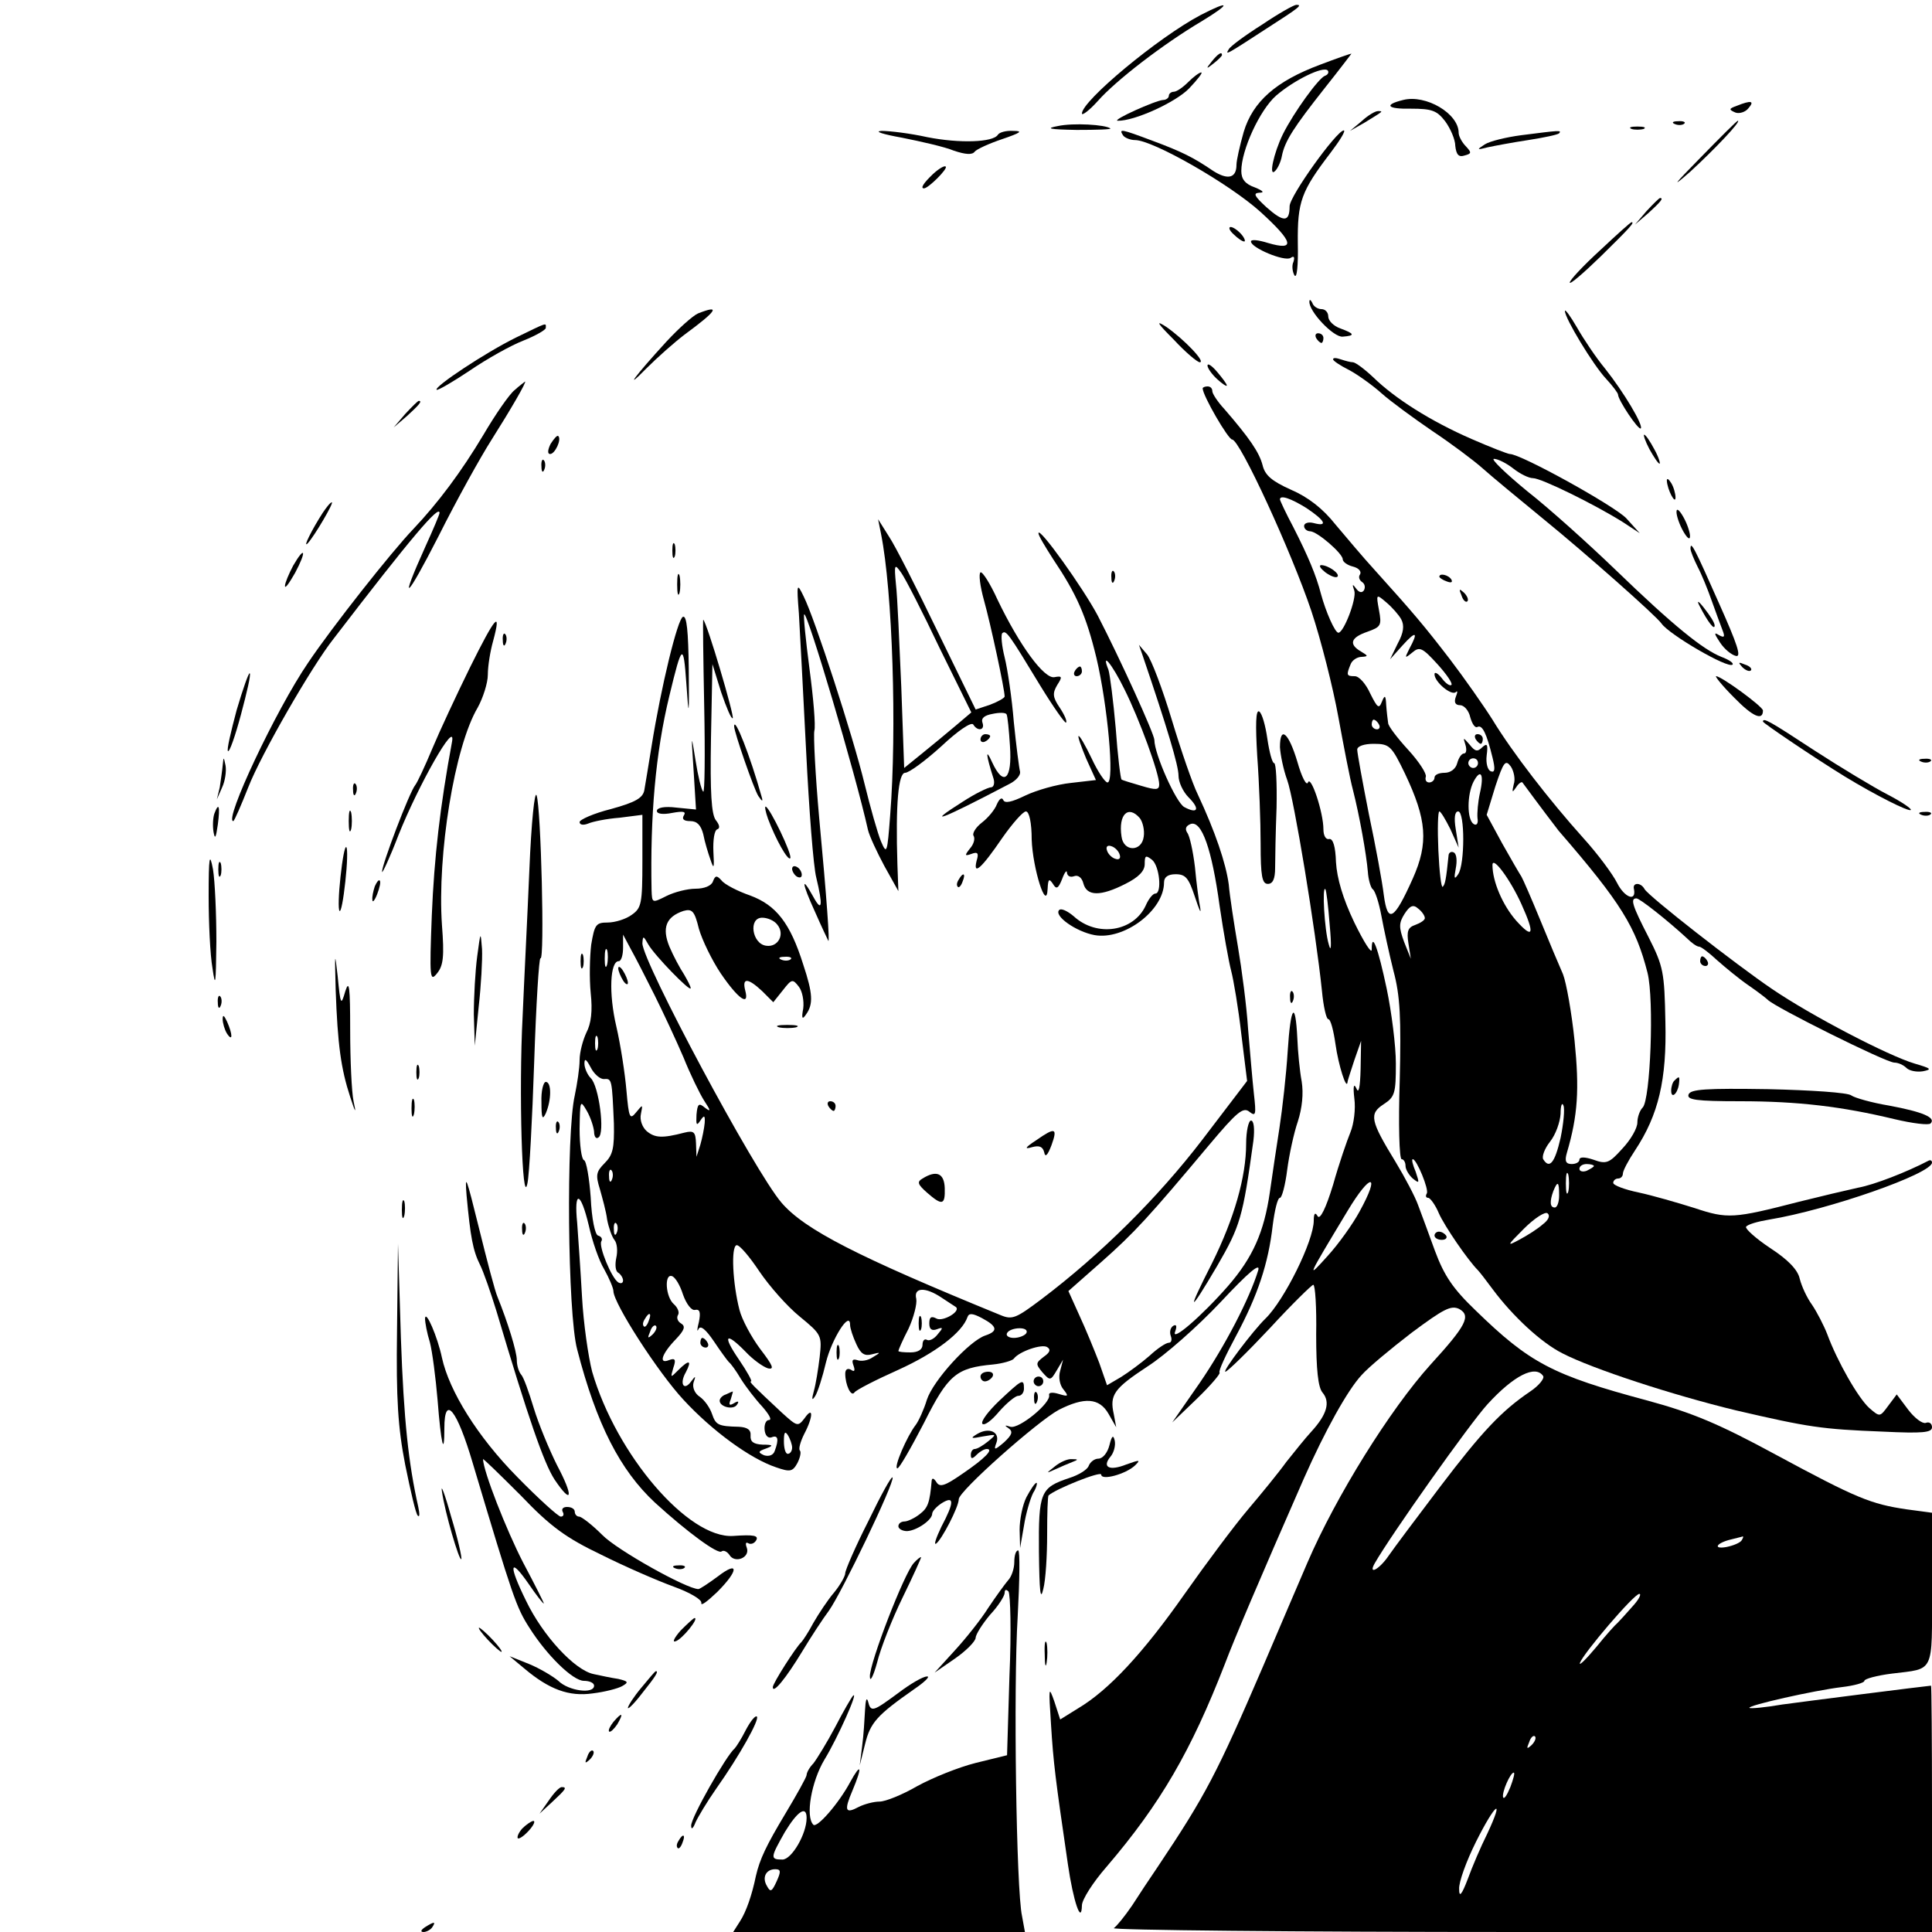 <?xml version="1.0" standalone="no"?>
<!DOCTYPE svg PUBLIC "-//W3C//DTD SVG 20010904//EN"
 "http://www.w3.org/TR/2001/REC-SVG-20010904/DTD/svg10.dtd">
<svg version="1.0" xmlns="http://www.w3.org/2000/svg"
 width="400pt" height="400pt" viewBox="0 0 400 400"
 preserveAspectRatio="xMidYMid meet">
<g transform="translate(0,400) scale(0.1,-0.1)"
fill="#000000" stroke="none">
<path d="M2486 3969 c-89 -47 -246 -178 -246 -204 0 -5 15 6 33 26 37 42 134
117 215 165 61 37 60 45 -2 13z"/>
<path d="M2613 3949 c-35 -22 -66 -45 -69 -51 -8 -13 -6 -12 80 44 67 43 73
48 60 48 -5 0 -37 -18 -71 -41z"/>
<path d="M2509 3873 c-13 -16 -12 -17 4 -4 9 7 17 15 17 17 0 8 -8 3 -21 -13z"/>
<path d="M2733 3866 c-91 -34 -139 -76 -158 -139 -8 -28 -15 -59 -15 -68 0
-28 -18 -32 -48 -13 -41 28 -65 40 -127 63 -64 24 -69 25 -60 11 3 -5 15 -10
25 -10 37 0 196 -91 260 -149 68 -62 73 -81 15 -64 -19 6 -35 8 -35 3 0 -13
69 -42 82 -34 7 5 9 2 6 -8 -4 -8 -2 -21 2 -28 5 -8 8 20 7 66 -1 87 7 108 68
188 19 25 32 46 27 46 -15 -1 -112 -136 -112 -157 0 -33 -12 -34 -48 -2 -25
23 -28 29 -15 30 12 0 8 4 -9 11 -20 7 -28 17 -28 34 0 43 38 126 72 156 37
32 98 62 107 52 3 -4 0 -9 -6 -11 -13 -5 -64 -75 -87 -121 -19 -39 -30 -90
-16 -76 6 6 12 20 14 31 6 31 25 60 89 141 31 39 56 72 55 71 -2 0 -31 -10
-65 -23z"/>
<path d="M2460 3830 c-11 -11 -24 -20 -30 -20 -5 0 -10 -4 -10 -8 0 -5 -6 -9
-12 -9 -16 -1 -107 -42 -94 -43 34 -1 120 38 148 67 17 18 29 33 25 33 -4 0
-16 -9 -27 -20z"/>
<path d="M2905 3793 c-41 -10 -33 -19 16 -18 44 0 54 -4 71 -26 11 -15 21 -38
21 -51 2 -18 7 -24 19 -20 15 4 15 6 3 19 -8 8 -15 21 -15 28 0 40 -68 80
-115 68z"/>
<path d="M3596 3781 c-17 -6 -17 -8 -3 -14 8 -3 21 1 27 9 13 15 6 17 -24 5z"/>
<path d="M2819 3749 l-24 -20 30 17 c39 24 40 24 28 24 -6 0 -21 -9 -34 -21z"/>
<path d="M2190 3739 c-27 -5 -17 -7 39 -8 41 0 72 1 70 3 -10 8 -77 12 -109 5z"/>
<path d="M3468 3743 c7 -3 16 -2 19 1 4 3 -2 6 -13 5 -11 0 -14 -3 -6 -6z"/>
<path d="M3520 3673 c-56 -57 -61 -64 -20 -28 51 47 106 105 98 105 -2 0 -37
-35 -78 -77z"/>
<path d="M3378 3733 c6 -2 18 -2 25 0 6 3 1 5 -13 5 -14 0 -19 -2 -12 -5z"/>
<path d="M1867 3715 c40 -8 89 -19 108 -27 24 -8 38 -9 43 -2 4 5 30 17 57 26
38 13 44 17 23 17 -15 1 -29 -3 -32 -8 -10 -16 -80 -18 -146 -5 -36 8 -78 13
-95 13 -16 -1 3 -7 42 -14z"/>
<path d="M3149 3720 c-30 -4 -64 -12 -75 -19 -17 -11 -17 -12 6 -6 14 3 51 10
84 15 32 5 61 11 64 14 6 7 0 6 -79 -4z"/>
<path d="M1932 3640 c-20 -19 -27 -30 -19 -30 9 0 50 41 45 45 -2 3 -14 -4
-26 -15z"/>
<path d="M3409 3563 l-24 -28 28 24 c25 23 32 31 24 31 -2 0 -14 -12 -28 -27z"/>
<path d="M3313 3482 c-35 -32 -63 -62 -63 -67 0 -5 29 20 65 55 60 59 70 70
63 70 -2 0 -31 -26 -65 -58z"/>
<path d="M2554 3515 c8 -8 18 -15 22 -15 3 0 1 7 -6 15 -7 8 -17 15 -22 15 -5
0 -3 -7 6 -15z"/>
<path d="M2711 3376 c-2 -20 50 -75 69 -73 26 2 25 6 -5 17 -14 5 -25 16 -25
25 0 8 -6 15 -14 15 -8 0 -17 6 -19 13 -3 6 -6 8 -6 3z"/>
<path d="M1445 3351 c-11 -5 -40 -31 -65 -58 -66 -72 -90 -105 -42 -56 23 23
58 54 79 70 68 50 76 63 28 44z"/>
<path d="M3240 3356 c0 -15 58 -111 85 -140 14 -15 25 -30 25 -33 0 -11 42
-74 47 -70 6 6 -35 75 -74 124 -19 23 -45 62 -58 85 -14 24 -25 39 -25 34z"/>
<path d="M2430 3297 c24 -26 49 -47 54 -47 13 0 -32 47 -69 73 -23 15 -20 9
15 -26z"/>
<path d="M1068 3301 c-63 -31 -170 -102 -164 -108 2 -2 33 16 69 40 35 24 85
52 111 62 25 10 46 22 46 26 0 11 6 13 -62 -20z"/>
<path d="M2725 3300 c3 -5 8 -10 11 -10 2 0 4 5 4 10 0 6 -5 10 -11 10 -5 0
-7 -4 -4 -10z"/>
<path d="M2760 3256 c0 -3 15 -13 33 -22 17 -9 48 -31 67 -48 19 -17 67 -52
105 -78 39 -26 86 -61 105 -78 19 -17 76 -64 126 -105 86 -70 233 -200 244
-216 16 -23 138 -94 147 -85 3 3 -7 10 -23 16 -38 15 -100 65 -219 180 -55 53
-137 127 -183 163 -45 37 -76 67 -69 67 8 0 26 -9 40 -20 14 -11 32 -20 41
-20 17 0 127 -54 186 -91 l35 -23 -28 31 c-25 26 -218 133 -241 133 -4 0 -40
14 -79 31 -85 37 -159 84 -204 128 -18 17 -37 31 -42 31 -5 0 -16 3 -25 6 -9
3 -16 4 -16 0z"/>
<path d="M2500 3243 c0 -5 9 -18 20 -28 11 -10 20 -16 20 -13 0 3 -9 15 -20
28 -11 13 -20 19 -20 13z"/>
<path d="M1065 3192 c-11 -9 -40 -51 -64 -92 -46 -77 -94 -141 -145 -195 -46
-48 -169 -204 -218 -277 -67 -98 -175 -328 -155 -328 2 0 16 32 31 70 26 67
131 250 177 308 161 210 219 278 219 260 0 -3 -13 -34 -29 -69 -56 -124 -41
-112 27 21 37 74 87 164 110 200 38 60 73 120 69 120 -1 -1 -11 -8 -22 -18z"/>
<path d="M2490 3196 c0 -15 53 -106 61 -106 16 0 123 -233 164 -355 20 -60 45
-159 56 -220 11 -60 24 -128 30 -150 14 -55 28 -134 31 -170 1 -16 6 -33 10
-36 5 -3 13 -28 18 -55 5 -27 16 -78 25 -114 14 -52 16 -98 13 -227 -3 -90 -1
-163 4 -163 4 0 8 -6 8 -14 0 -7 7 -19 15 -26 14 -11 14 -10 6 14 -6 14 -9 26
-6 26 8 0 34 -63 29 -71 -3 -5 -2 -9 3 -9 4 0 15 -15 22 -32 12 -27 60 -97 81
-118 3 -3 17 -21 31 -40 41 -55 100 -110 144 -132 62 -32 227 -86 359 -118
151 -35 177 -39 304 -44 83 -4 102 -2 102 9 0 8 -6 12 -13 9 -7 -2 -23 10 -36
27 l-24 32 -18 -24 c-17 -23 -17 -23 -39 -4 -23 21 -66 96 -87 153 -7 18 -21
45 -31 60 -11 15 -22 39 -26 55 -4 18 -24 39 -61 63 -30 20 -52 40 -50 44 3 5
24 11 48 15 122 20 337 95 337 118 0 4 -3 6 -7 4 -46 -24 -113 -50 -146 -56
-23 -5 -78 -18 -122 -29 -136 -35 -148 -36 -217 -13 -35 11 -87 26 -115 32
-29 6 -53 15 -53 20 0 5 5 9 10 9 6 0 10 5 10 10 0 6 11 27 25 48 49 74 66
147 63 267 -2 102 -4 114 -35 175 -34 66 -38 80 -25 80 7 0 65 -46 104 -82 10
-10 21 -18 26 -18 4 0 21 -13 37 -28 17 -15 46 -39 65 -52 19 -13 37 -27 40
-30 14 -15 245 -130 262 -130 8 0 19 -5 25 -11 6 -6 21 -9 34 -7 20 4 17 6
-17 16 -54 16 -214 99 -296 155 -75 51 -253 190 -263 206 -8 15 -26 14 -22 0
5 -27 -20 -17 -35 13 -9 18 -40 60 -70 93 -70 78 -146 176 -188 245 -19 30
-59 87 -88 125 -53 69 -74 94 -156 185 -23 25 -59 68 -81 94 -26 33 -57 57
-92 72 -40 18 -54 30 -59 51 -7 27 -28 57 -79 116 -14 15 -25 32 -25 37 0 6
-4 10 -10 10 -5 0 -10 -2 -10 -4z m215 -248 c39 -26 45 -39 15 -31 -11 3 -20
0 -20 -6 0 -6 6 -11 13 -11 15 -1 67 -46 67 -58 0 -5 9 -12 21 -15 12 -3 18
-10 15 -16 -4 -5 -2 -12 4 -16 6 -4 7 -11 4 -17 -4 -6 -10 -5 -16 3 -8 11 -9
10 -4 -4 5 -17 -22 -87 -33 -87 -7 0 -26 43 -36 80 -10 39 -27 79 -57 138 -16
30 -28 56 -28 58 0 10 23 2 55 -18z m196 -230 c7 -13 5 -28 -7 -50 l-16 -33
26 29 c28 31 33 28 14 -7 -10 -20 -10 -21 6 -8 15 13 21 10 52 -24 19 -21 32
-40 29 -43 -3 -3 -12 3 -20 14 -8 10 -15 14 -15 8 0 -16 35 -45 44 -37 4 4 4
0 0 -10 -4 -11 -1 -17 9 -17 8 0 18 -11 21 -25 4 -14 10 -23 15 -20 10 5 19
-14 31 -63 6 -24 5 -32 -3 -29 -7 2 -11 17 -9 33 3 23 1 26 -9 17 -10 -10 -15
-9 -26 5 -14 16 -14 16 -9 0 3 -10 2 -18 -3 -18 -5 0 -11 -9 -14 -20 -3 -12
-14 -20 -26 -20 -12 0 -21 -4 -21 -10 0 -5 -5 -10 -11 -10 -6 0 -9 5 -7 12 2
6 -14 31 -36 55 -23 25 -42 50 -42 56 -1 7 -3 23 -4 37 -1 21 -3 22 -9 7 -6
-15 -9 -13 -24 17 -9 20 -23 36 -32 36 -17 0 -18 2 -9 24 3 9 14 16 23 16 14
1 14 2 -1 11 -26 15 -22 29 13 41 28 10 30 13 24 45 -6 33 -6 34 15 16 12 -10
26 -26 31 -35z m-46 -218 c3 -5 1 -10 -4 -10 -6 0 -11 5 -11 10 0 6 2 10 4 10
3 0 8 -4 11 -10z m54 -102 c45 -95 49 -143 16 -217 -39 -87 -52 -94 -60 -34
-3 26 -17 102 -31 168 -13 66 -24 126 -24 133 0 7 14 12 34 12 33 0 37 -4 65
-62z m151 22 c0 -5 -4 -10 -10 -10 -5 0 -10 5 -10 10 0 6 5 10 10 10 6 0 10
-4 10 -10z m74 -44 c-4 -17 -3 -18 5 -6 5 8 11 12 13 10 39 -53 65 -87 75
-100 130 -150 160 -200 184 -294 14 -56 6 -263 -10 -279 -6 -6 -11 -20 -11
-31 0 -12 -14 -36 -31 -54 -27 -30 -33 -33 -60 -23 -18 6 -29 6 -29 0 0 -5 -7
-9 -16 -9 -12 0 -15 6 -10 23 23 78 26 132 16 232 -6 58 -17 120 -24 138 -8
18 -29 68 -47 112 -18 44 -36 85 -39 90 -4 6 -22 37 -40 69 l-32 59 18 59 c17
51 21 56 32 41 6 -9 10 -26 6 -37z m-70 -18 c-4 -18 -6 -41 -5 -52 2 -11 -2
-16 -8 -12 -14 9 -14 61 0 88 15 28 22 15 13 -24z m-61 -75 l17 -38 -6 38 c-4
24 -2 37 5 37 14 0 14 -110 0 -130 -8 -12 -9 -9 -5 12 3 15 2 30 -4 33 -5 3
-11 0 -11 -7 -5 -49 -7 -59 -12 -64 -3 -3 -7 31 -9 75 -2 45 -1 81 2 81 3 0
13 -17 23 -37z m147 -155 c28 -62 25 -74 -11 -34 -28 32 -49 81 -49 115 0 20
37 -30 60 -81z m-200 -29 c0 -4 -9 -10 -20 -14 -15 -5 -18 -13 -14 -38 l5 -32
-14 35 c-11 30 -11 39 1 58 11 17 18 20 28 11 8 -6 14 -15 14 -20z m281 -455
c-12 -52 -23 -65 -36 -44 -3 6 3 22 14 36 12 15 21 41 22 58 0 17 3 25 6 17 3
-7 0 -38 -6 -67z m69 -58 c0 -2 -7 -6 -15 -10 -8 -3 -15 -1 -15 4 0 6 7 10 15
10 8 0 15 -2 15 -4z m-53 -53 c-3 -10 -5 -2 -5 17 0 19 2 27 5 18 2 -10 2 -26
0 -35z m-19 -8 c0 -14 -4 -25 -9 -25 -10 0 -11 12 -3 34 9 22 12 20 12 -9z
m-34 -60 c-10 -9 -32 -23 -49 -32 -26 -14 -25 -12 10 23 22 22 44 36 49 32 6
-5 2 -14 -10 -23z"/>
<path d="M2744 2815 c11 -8 22 -12 25 -9 6 6 -19 24 -34 24 -5 -1 -1 -7 9 -15z"/>
<path d="M3055 2470 c3 -5 8 -10 11 -10 2 0 4 5 4 10 0 6 -5 10 -11 10 -5 0
-7 -4 -4 -10z"/>
<path d="M839 3143 l-24 -28 28 24 c25 23 32 31 24 31 -2 0 -14 -12 -28 -27z"/>
<path d="M1140 3081 c-6 -12 -7 -21 -1 -21 10 0 24 30 17 37 -2 3 -9 -5 -16
-16z"/>
<path d="M3415 3070 c9 -16 18 -30 21 -30 2 0 -2 14 -11 30 -9 17 -18 30 -21
30 -2 0 2 -13 11 -30z"/>
<path d="M1121 3034 c0 -11 3 -14 6 -6 3 7 2 16 -1 19 -3 4 -6 -2 -5 -13z"/>
<path d="M3451 3005 c1 -19 18 -51 18 -35 0 8 -4 22 -9 30 -5 8 -9 11 -9 5z"/>
<path d="M668 2938 c-22 -34 -42 -74 -31 -63 14 15 55 85 50 85 -3 0 -11 -10
-19 -22z"/>
<path d="M3471 2940 c0 -8 6 -26 14 -40 8 -14 14 -19 14 -10 0 8 -6 26 -14 40
-8 14 -14 19 -14 10z"/>
<path d="M1824 2895 c24 -119 33 -406 19 -583 -6 -79 -7 -82 -19 -54 -7 17
-22 70 -34 119 -24 99 -103 342 -126 388 -14 29 -15 28 -10 -35 2 -36 9 -164
15 -285 6 -121 15 -239 21 -262 14 -58 12 -73 -6 -40 -26 47 -24 29 3 -30 14
-32 27 -59 28 -61 3 -4 -3 85 -19 255 -8 89 -12 170 -10 180 3 10 -2 68 -10
128 -8 61 -13 111 -11 113 6 7 106 -329 132 -446 3 -13 19 -47 34 -75 l29 -52
-2 55 c-4 126 2 190 16 190 8 0 42 25 75 55 34 32 62 51 66 45 9 -15 25 -12
19 4 -3 9 4 15 21 18 14 3 27 3 29 -1 2 -3 5 -33 7 -65 5 -70 -13 -86 -37 -34
-14 31 -13 16 3 -34 3 -10 0 -18 -5 -18 -6 0 -33 -13 -59 -30 -79 -50 -48 -39
97 37 14 7 23 18 22 25 -2 7 -8 54 -13 103 -4 50 -13 110 -19 134 -6 24 -8 46
-5 50 8 7 13 0 79 -109 27 -44 51 -78 53 -76 3 2 -3 16 -13 31 -15 22 -15 30
-5 47 11 17 10 19 -6 16 -21 -4 -72 65 -118 161 -15 33 -31 58 -35 56 -4 -3
-1 -28 7 -57 14 -50 43 -185 43 -200 0 -3 -14 -11 -30 -17 l-30 -10 -79 162
c-43 89 -88 178 -101 197 l-22 35 6 -30z m121 -236 l66 -134 -33 -28 c-18 -15
-49 -41 -69 -57 l-37 -30 -6 168 c-4 92 -8 187 -11 212 -4 42 -3 44 11 24 8
-11 44 -81 79 -155z"/>
<path d="M2150 2896 c0 -5 14 -28 30 -53 49 -73 69 -118 90 -205 23 -97 38
-258 23 -258 -5 0 -20 22 -33 50 -13 27 -25 48 -27 46 -2 -1 6 -23 16 -47 l20
-44 -52 -6 c-29 -3 -71 -15 -94 -26 -29 -14 -43 -17 -46 -9 -3 6 -8 2 -13 -9
-4 -11 -18 -28 -31 -38 -13 -10 -21 -23 -17 -28 3 -6 0 -17 -8 -26 -11 -14
-11 -16 3 -11 13 5 16 2 11 -14 -8 -32 10 -16 53 47 21 30 43 55 49 55 7 0 12
-24 12 -58 2 -60 31 -152 33 -102 1 20 3 22 11 10 7 -12 11 -10 19 10 5 14 10
20 10 13 1 -7 7 -10 15 -7 8 3 16 -3 19 -15 7 -27 36 -27 87 -1 28 14 40 27
40 41 0 18 2 19 15 9 16 -13 21 -70 7 -70 -5 0 -14 -11 -20 -25 -25 -54 -101
-66 -149 -22 -13 11 -26 17 -30 13 -12 -12 35 -45 73 -52 61 -11 144 51 144
109 0 11 8 17 24 17 21 0 27 -8 40 -47 9 -27 13 -37 11 -23 -3 14 -8 52 -11
85 -4 33 -11 65 -16 71 -5 8 -3 14 7 18 23 8 44 -52 60 -169 8 -55 19 -116 24
-135 5 -19 15 -78 21 -131 l12 -97 -93 -122 c-92 -120 -210 -237 -333 -330
-52 -39 -60 -43 -84 -33 -296 121 -406 177 -454 233 -56 65 -288 499 -288 537
1 16 2 16 12 -2 13 -23 88 -100 88 -91 0 4 -7 17 -14 29 -8 12 -22 38 -30 57
-16 39 -7 62 29 74 18 5 23 0 32 -37 7 -24 27 -65 45 -92 36 -53 60 -70 51
-36 -7 27 5 27 35 -1 l23 -23 20 25 c18 23 20 24 33 7 7 -9 11 -29 9 -45 -4
-21 -2 -24 6 -12 15 21 14 43 -6 103 -27 86 -56 123 -110 143 -26 9 -53 23
-59 31 -10 11 -13 11 -18 -2 -3 -9 -18 -15 -36 -15 -17 0 -44 -7 -60 -15 -30
-15 -30 -15 -31 12 -3 153 8 284 37 403 26 108 29 110 35 25 5 -74 6 -71 5 31
-1 76 -4 110 -12 107 -11 -4 -45 -143 -65 -268 -6 -38 -13 -79 -15 -91 -3 -16
-18 -25 -69 -39 -36 -9 -65 -22 -65 -27 0 -6 8 -7 18 -3 9 4 38 10 65 12 l47
6 0 -96 c0 -88 -2 -97 -22 -111 -12 -9 -35 -16 -50 -16 -24 0 -27 -4 -34 -46
-3 -25 -4 -70 -1 -100 4 -37 1 -63 -9 -82 -7 -15 -14 -40 -14 -57 0 -16 -5
-49 -10 -73 -18 -78 -15 -452 5 -526 40 -155 89 -250 161 -317 68 -62 131
-108 138 -101 4 3 11 0 16 -7 11 -19 44 -6 36 15 -3 8 -2 12 3 9 5 -3 12 -1
16 5 7 11 -4 13 -47 10 -93 -6 -242 168 -292 340 -8 31 -18 100 -21 155 -3 55
-8 124 -10 153 -7 69 7 66 24 -5 7 -32 21 -73 32 -91 10 -18 19 -39 19 -45 0
-25 92 -168 145 -225 59 -64 138 -122 192 -140 29 -10 34 -9 44 9 6 12 8 23 5
26 -3 3 1 18 9 34 19 36 19 59 1 33 -14 -18 -15 -18 -47 11 -60 56 -69 65 -64
65 3 0 -8 20 -25 45 -35 51 -28 59 14 16 15 -16 36 -31 46 -34 14 -3 10 6 -16
40 -18 24 -38 61 -43 81 -14 54 -18 131 -6 134 6 1 27 -24 47 -54 21 -31 58
-73 84 -94 45 -37 46 -39 41 -84 -3 -25 -8 -56 -12 -70 -5 -18 -4 -21 3 -10 5
8 15 39 22 69 12 49 50 109 50 78 0 -7 6 -25 13 -40 9 -20 17 -25 32 -21 19 5
19 4 2 -6 -10 -7 -24 -9 -32 -6 -10 3 -12 0 -8 -11 4 -11 2 -14 -5 -9 -7 4
-12 1 -12 -8 0 -23 12 -49 19 -39 3 5 44 26 91 47 77 35 132 77 143 109 3 9
11 8 30 -2 32 -17 34 -27 7 -36 -33 -11 -108 -93 -121 -133 -6 -20 -17 -44
-23 -52 -18 -23 -47 -90 -38 -90 4 0 28 42 55 94 50 100 67 114 143 121 20 2
40 8 43 12 11 15 58 31 69 24 8 -5 6 -11 -7 -20 -17 -13 -17 -15 -3 -32 16
-18 17 -18 30 4 l13 22 -6 -23 c-4 -13 -1 -30 7 -39 11 -14 10 -15 -10 -9 -13
4 -21 3 -20 -2 5 -16 -62 -71 -80 -66 -12 4 -13 3 -4 -3 10 -7 7 -14 -9 -29
-20 -17 -22 -17 -16 -1 8 22 -15 33 -40 18 -15 -9 -13 -10 12 -5 29 5 29 5 11
-10 -11 -9 -23 -16 -28 -16 -4 0 -8 -5 -8 -12 0 -9 3 -9 12 0 7 7 16 12 21 12
15 0 -3 -19 -50 -51 -36 -25 -47 -29 -54 -18 -5 8 -9 10 -10 4 -4 -47 -8 -57
-25 -70 -10 -8 -25 -15 -31 -15 -7 0 -13 -4 -13 -10 0 -5 8 -10 18 -10 20 1
52 23 52 36 0 5 9 15 20 22 26 16 26 2 -1 -49 -11 -23 -16 -38 -11 -35 11 7
47 76 47 92 0 17 164 162 207 185 53 27 84 25 103 -8 l16 -28 -5 27 c-9 40 0
53 70 99 36 23 104 83 151 133 58 62 83 83 78 66 -18 -59 -69 -157 -121 -233
l-57 -82 51 49 c29 28 49 52 47 54 -3 3 13 37 34 76 45 84 67 150 76 229 4 31
10 57 15 57 4 0 11 26 15 58 4 31 14 77 22 100 9 28 12 58 8 83 -4 21 -8 62
-9 89 -4 81 -14 68 -20 -27 -3 -48 -11 -119 -17 -158 -6 -38 -15 -99 -20 -134
-12 -82 -35 -134 -86 -193 -55 -63 -119 -118 -110 -95 4 11 3 16 -4 12 -6 -4
-8 -13 -5 -21 3 -8 1 -14 -4 -14 -6 0 -24 -12 -40 -27 -16 -14 -43 -34 -59
-44 l-29 -17 -16 46 c-10 26 -28 70 -41 98 l-23 51 68 60 c69 61 99 94 223
242 58 69 71 80 84 69 13 -10 14 -6 9 38 -3 27 -8 87 -12 134 -3 47 -13 123
-21 170 -8 47 -17 105 -19 129 -6 44 -28 109 -64 186 -11 22 -35 92 -54 155
-19 63 -42 124 -51 135 l-17 20 7 -20 c52 -153 75 -230 75 -251 0 -13 9 -33
21 -45 24 -24 19 -35 -9 -20 -17 9 -62 110 -62 139 0 12 -71 168 -117 257 -30
57 -123 187 -123 171z m178 -323 c31 -62 72 -174 72 -197 0 -12 -7 -12 -37 -3
-21 6 -40 12 -41 13 -2 2 -8 49 -12 106 -5 57 -12 111 -15 121 -16 40 7 13 33
-40z m32 -267 c6 -8 10 -25 8 -38 -4 -32 -42 -32 -46 0 -7 46 14 66 38 38z
m-42 -75 c3 -8 -1 -12 -9 -9 -7 2 -15 10 -17 17 -3 8 1 12 9 9 7 -2 15 -10 17
-17z m-709 -145 c17 -20 2 -48 -23 -44 -29 4 -37 58 -8 58 11 0 25 -6 31 -14z
m-254 -146 c18 -36 45 -94 60 -129 14 -35 34 -76 43 -90 14 -21 14 -24 1 -14
-12 10 -15 8 -17 -15 -1 -21 0 -24 8 -12 8 12 10 11 9 -5 -1 -11 -5 -31 -9
-45 l-8 -25 -1 28 c-1 23 -4 27 -24 22 -46 -12 -61 -11 -78 3 -9 8 -15 23 -12
36 4 20 4 20 -10 3 -13 -16 -15 -12 -20 45 -3 35 -12 94 -21 133 -16 68 -13
135 5 135 5 0 9 12 9 28 l0 27 16 -30 c9 -16 31 -59 49 -95z m-98 63 c-3 -10
-5 -4 -5 12 0 17 2 24 5 18 2 -7 2 -21 0 -30z m380 11 c-3 -3 -12 -4 -19 -1
-8 3 -5 6 6 6 11 1 17 -2 13 -5z m-400 -186 c-3 -7 -5 -2 -5 12 0 14 2 19 5
13 2 -7 2 -19 0 -25z m14 -62 c16 1 16 -1 20 -92 1 -51 -2 -65 -19 -82 -18
-18 -19 -25 -10 -54 5 -18 13 -46 15 -63 3 -16 10 -36 15 -42 6 -7 7 -24 4
-37 -3 -14 -2 -28 4 -31 5 -3 10 -11 10 -16 0 -6 -5 -7 -10 -4 -14 9 -41 75
-35 85 3 5 0 10 -7 12 -6 2 -13 34 -15 79 -3 40 -9 76 -14 77 -5 2 -9 31 -9
65 1 59 1 61 15 37 8 -14 14 -33 15 -43 0 -10 4 -16 9 -12 14 8 1 107 -16 123
-7 7 -13 21 -13 30 0 12 4 9 13 -8 7 -14 20 -25 28 -24z m16 -208 c-3 -8 -6
-5 -6 6 -1 11 2 17 5 13 3 -3 4 -12 1 -19z m10 -110 c-3 -8 -6 -5 -6 6 -1 11
2 17 5 13 3 -3 4 -12 1 -19z m137 -128 c7 -20 18 -34 25 -32 10 2 12 -5 8 -25
-4 -15 -4 -22 -1 -15 4 9 15 0 32 -25 14 -21 28 -40 31 -43 4 -3 15 -18 25
-35 10 -16 30 -42 44 -57 14 -16 21 -28 14 -28 -6 0 -10 -9 -9 -20 1 -12 7
-18 14 -16 14 6 16 -4 7 -28 -3 -9 -12 -12 -22 -9 -13 6 -13 8 4 14 16 6 15 8
-7 8 -19 1 -26 6 -25 19 1 12 -7 17 -24 18 -44 1 -48 4 -56 27 -4 12 -15 28
-25 35 -11 7 -16 20 -13 30 5 14 4 14 -5 2 -15 -21 -25 -5 -11 19 13 25 7 27
-16 4 -16 -16 -16 -16 -10 5 6 17 4 21 -9 16 -22 -9 -15 13 14 43 18 19 21 27
11 33 -7 4 -10 12 -6 18 3 5 -1 15 -9 22 -17 15 -20 63 -4 58 7 -2 17 -19 23
-38z m536 -7 c14 -9 27 -18 29 -19 11 -9 -27 -31 -40 -24 -11 6 -15 3 -15 -10
0 -12 5 -16 16 -12 13 5 13 3 1 -11 -7 -9 -17 -14 -22 -11 -5 3 -9 -2 -9 -10
0 -10 -9 -16 -25 -16 -14 0 -25 1 -25 3 0 2 9 23 21 46 11 24 18 52 16 62 -6
24 19 25 53 2z m-607 -48 c-3 -9 -8 -14 -10 -11 -3 3 -2 9 2 15 9 16 15 13 8
-4z m8 -28 c-10 -9 -11 -8 -5 6 3 10 9 15 12 12 3 -3 0 -11 -7 -18z m774 3
c-3 -5 -15 -10 -26 -10 -11 0 -17 5 -14 10 3 6 15 10 26 10 11 0 17 -4 14 -10z
m-485 -237 c0 -7 -4 -13 -9 -13 -5 0 -8 12 -8 26 0 18 2 22 8 13 5 -8 9 -20 9
-26z"/>
<path d="M1280 1995 c0 -5 5 -17 10 -25 5 -8 10 -10 10 -5 0 6 -5 17 -10 25
-5 8 -10 11 -10 5z"/>
<path d="M1450 1220 c0 -5 5 -10 11 -10 5 0 7 5 4 10 -3 6 -8 10 -11 10 -2 0
-4 -4 -4 -10z"/>
<path d="M1503 1113 c-7 -2 -13 -8 -13 -13 0 -13 29 -20 36 -8 5 7 2 8 -6 3
-10 -6 -12 -4 -7 8 3 10 5 17 4 16 -1 0 -8 -3 -14 -6z"/>
<path d="M1902 1260 c0 -14 2 -19 5 -12 2 6 2 18 0 25 -3 6 -5 1 -5 -13z"/>
<path d="M1392 2860 c0 -14 2 -19 5 -12 2 6 2 18 0 25 -3 6 -5 1 -5 -13z"/>
<path d="M3500 2864 c0 -5 7 -22 15 -38 8 -15 21 -47 29 -70 8 -22 18 -50 22
-60 6 -15 4 -17 -7 -11 -11 7 -10 3 2 -15 9 -14 24 -26 33 -28 12 -3 3 24 -35
109 -50 113 -59 131 -59 113z"/>
<path d="M607 2829 c-9 -17 -17 -36 -17 -42 0 -7 9 6 21 27 24 45 21 58 -4 15z"/>
<path d="M1402 2790 c0 -19 2 -27 5 -17 2 9 2 25 0 35 -3 9 -5 1 -5 -18z"/>
<path d="M2301 2804 c0 -11 3 -14 6 -6 3 7 2 16 -1 19 -3 4 -6 -2 -5 -13z"/>
<path d="M2980 2806 c0 -2 7 -7 16 -10 8 -3 12 -2 9 4 -6 10 -25 14 -25 6z"/>
<path d="M3026 2767 c3 -10 9 -15 12 -12 3 3 0 11 -7 18 -10 9 -11 8 -5 -6z"/>
<path d="M3519 2745 c17 -33 31 -51 31 -40 0 6 -10 21 -21 35 -13 17 -17 18
-10 5z"/>
<path d="M973 2618 c-28 -57 -63 -132 -78 -168 -15 -36 -31 -70 -35 -75 -12
-14 -70 -167 -69 -180 0 -5 16 29 34 76 41 103 119 241 111 194 -25 -135 -37
-240 -42 -360 -5 -130 -4 -139 11 -120 13 16 15 35 10 100 -10 146 26 369 74
450 11 20 21 51 21 68 0 18 5 49 11 70 18 67 4 50 -48 -55z"/>
<path d="M1458 2537 c2 -100 1 -179 -2 -176 -4 3 -11 33 -16 65 -9 56 -9 56
-4 -21 l5 -81 -41 4 c-24 3 -40 0 -40 -7 0 -6 12 -8 32 -4 22 4 29 3 24 -5 -5
-8 0 -12 13 -12 14 0 22 -8 27 -27 3 -16 10 -39 15 -53 7 -21 8 -18 6 17 -1
24 2 44 8 46 6 2 5 9 -3 19 -9 12 -12 56 -10 169 l3 154 18 -58 c11 -32 21
-56 24 -54 4 4 -53 197 -61 204 -1 1 0 -80 2 -180z"/>
<path d="M1041 2674 c0 -11 3 -14 6 -6 3 7 2 16 -1 19 -3 4 -6 -2 -5 -13z"/>
<path d="M3607 2619 c7 -7 15 -10 18 -7 3 3 -2 9 -12 12 -14 6 -15 5 -6 -5z"/>
<path d="M2225 2610 c-3 -5 -1 -10 4 -10 6 0 11 5 11 10 0 6 -2 10 -4 10 -3 0
-8 -4 -11 -10z"/>
<path d="M490 2530 c-12 -45 -21 -83 -18 -85 3 -3 15 31 27 76 12 45 21 83 18
85 -2 2 -14 -32 -27 -76z"/>
<path d="M3590 2556 c39 -40 60 -49 60 -27 0 8 -86 71 -97 71 -3 0 13 -20 37
-44z"/>
<path d="M2603 2434 c4 -54 7 -136 7 -181 0 -67 3 -83 15 -83 10 0 15 10 15
33 0 17 1 74 3 125 1 50 -1 92 -5 92 -4 0 -10 23 -14 50 -4 28 -11 53 -17 57
-7 4 -8 -26 -4 -93z"/>
<path d="M3650 2506 c0 -3 108 -76 170 -114 64 -39 132 -73 136 -69 3 2 -19
17 -48 32 -29 15 -97 56 -151 91 -93 61 -107 69 -107 60z"/>
<path d="M1520 2496 c0 -12 41 -130 50 -144 8 -12 10 -12 7 -2 -24 86 -57 169
-57 146z"/>
<path d="M2030 2469 c0 -5 5 -7 10 -4 6 3 10 8 10 11 0 2 -4 4 -10 4 -5 0 -10
-5 -10 -11z"/>
<path d="M2650 2453 c1 -16 7 -46 15 -68 14 -38 59 -311 72 -437 3 -32 9 -58
13 -58 5 0 11 -24 15 -52 6 -43 23 -97 25 -78 0 3 7 23 14 45 l14 40 -1 -58
c-1 -39 -4 -53 -9 -40 -5 11 -7 4 -4 -21 3 -22 -1 -53 -8 -70 -7 -17 -24 -66
-36 -109 -15 -49 -27 -73 -32 -65 -5 9 -8 6 -8 -9 0 -42 -61 -165 -100 -203
-25 -24 -90 -110 -83 -110 4 0 46 41 92 90 46 50 87 90 90 90 4 0 7 -47 6
-103 0 -73 4 -109 13 -120 17 -20 9 -46 -23 -81 -13 -14 -36 -43 -52 -63 -15
-21 -51 -65 -79 -98 -28 -33 -87 -112 -132 -176 -85 -121 -156 -198 -220 -236
l-37 -23 -12 37 c-12 34 -12 30 -7 -47 5 -81 9 -112 35 -290 11 -76 28 -126
29 -85 0 12 23 48 51 80 112 131 175 240 245 420 20 53 71 173 164 385 43 97
90 182 119 213 14 16 61 55 104 88 66 49 81 57 98 49 25 -14 15 -34 -59 -115
-84 -93 -196 -273 -255 -410 -14 -33 -56 -130 -92 -215 -96 -223 -119 -267
-218 -415 -15 -22 -39 -58 -53 -80 -15 -22 -32 -43 -38 -47 -6 -4 373 -8 842
-8 l852 0 0 255 c0 140 -1 255 -2 255 -13 -1 -257 -32 -308 -39 -35 -6 -66 -9
-68 -7 -4 5 133 36 191 43 26 3 47 9 47 13 0 4 25 11 57 15 89 11 83 -2 83
175 l0 158 -52 7 c-75 11 -104 23 -271 113 -118 64 -173 87 -265 112 -198 53
-245 78 -357 187 -47 45 -65 72 -84 123 -13 36 -29 79 -35 95 -6 17 -27 57
-47 90 -52 85 -55 99 -24 119 23 15 25 23 25 84 0 37 -9 107 -19 155 -18 85
-31 120 -31 81 0 -10 -16 15 -36 56 -24 50 -36 92 -38 125 -1 32 -6 49 -14 48
-7 -2 -12 7 -12 20 0 35 -26 113 -32 97 -3 -8 -13 11 -22 43 -18 60 -36 76
-36 30z m103 -368 c4 -44 3 -59 -2 -40 -9 30 -14 122 -7 114 2 -2 6 -35 9 -74z
m62 -593 c-14 -26 -44 -68 -66 -92 -45 -50 -44 -48 41 93 48 80 69 79 25 -1z
m380 -341 c3 -5 -9 -20 -27 -32 -59 -40 -99 -82 -187 -198 -47 -62 -95 -126
-106 -142 -19 -28 -43 -41 -29 -16 33 58 198 291 234 330 54 59 99 82 115 58z
m411 -340 c-3 -5 -17 -11 -32 -14 -29 -5 -20 9 11 16 11 3 21 5 23 6 2 0 1 -3
-2 -8z m-227 -138 c-13 -15 -27 -30 -30 -33 -4 -3 -24 -25 -44 -50 -21 -25
-36 -40 -34 -33 7 20 112 143 123 143 5 0 -1 -12 -15 -27z m-208 -286 c-10 -9
-11 -8 -5 6 3 10 9 15 12 12 3 -3 0 -11 -7 -18z m-44 -87 c-7 -17 -13 -26 -15
-21 -3 10 15 51 22 51 3 0 -1 -14 -7 -30z m-48 -97 c-13 -26 -31 -68 -40 -93
-13 -34 -18 -39 -18 -21 -1 14 15 58 35 98 40 80 60 95 23 16z"/>
<path d="M461 2415 c-1 -11 -4 -31 -6 -45 l-6 -25 11 25 c6 13 9 33 7 45 -4
19 -4 19 -6 0z"/>
<path d="M3978 2423 c7 -3 16 -2 19 1 4 3 -2 6 -13 5 -11 0 -14 -3 -6 -6z"/>
<path d="M731 2364 c0 -11 3 -14 6 -6 3 7 2 16 -1 19 -3 4 -6 -2 -5 -13z"/>
<path d="M1096 2199 c-4 -96 -11 -232 -14 -304 -8 -153 -1 -399 10 -345 4 19
10 133 14 252 4 120 10 216 13 214 9 -6 1 313 -8 337 -4 12 -11 -56 -15 -154z"/>
<path d="M444 2316 c-3 -8 -4 -25 -2 -38 3 -17 5 -13 9 15 5 38 2 47 -7 23z"/>
<path d="M722 2300 c0 -19 2 -27 5 -17 2 9 2 25 0 35 -3 9 -5 1 -5 -18z"/>
<path d="M1590 2305 c16 -43 41 -87 46 -82 6 5 -43 107 -51 107 -2 0 0 -11 5
-25z"/>
<path d="M3978 2313 c7 -3 16 -2 19 1 4 3 -2 6 -13 5 -11 0 -14 -3 -6 -6z"/>
<path d="M705 2185 c-4 -36 -5 -68 -2 -71 3 -3 8 24 12 61 4 36 5 68 2 71 -3
3 -8 -24 -12 -61z"/>
<path d="M432 2145 c0 -55 3 -122 8 -150 6 -42 7 -33 8 55 0 58 -3 125 -7 150
-7 37 -9 27 -9 -55z"/>
<path d="M452 2200 c0 -14 2 -19 5 -12 2 6 2 18 0 25 -3 6 -5 1 -5 -13z"/>
<path d="M1640 2201 c0 -5 5 -13 10 -16 6 -3 10 -2 10 4 0 5 -4 13 -10 16 -5
3 -10 2 -10 -4z"/>
<path d="M1985 2179 c-4 -6 -5 -12 -2 -15 2 -3 7 2 10 11 7 17 1 20 -8 4z"/>
<path d="M776 2165 c-3 -9 -6 -22 -5 -28 0 -7 5 -1 10 12 5 13 8 26 5 28 -2 2
-6 -3 -10 -12z"/>
<path d="M988 2020 c-4 -30 -7 -84 -7 -120 l2 -65 8 80 c5 44 8 98 7 120 -3
38 -3 37 -10 -15z"/>
<path d="M695 1950 c4 -113 11 -163 30 -221 11 -34 13 -36 7 -9 -4 19 -7 86
-7 148 0 88 -2 105 -10 80 -9 -31 -10 -30 -16 32 -6 53 -6 47 -4 -30z"/>
<path d="M1202 2010 c0 -14 2 -19 5 -12 2 6 2 18 0 25 -3 6 -5 1 -5 -13z"/>
<path d="M3520 2010 c0 -5 5 -10 11 -10 5 0 7 5 4 10 -3 6 -8 10 -11 10 -2 0
-4 -4 -4 -10z"/>
<path d="M2671 1934 c0 -11 3 -14 6 -6 3 7 2 16 -1 19 -3 4 -6 -2 -5 -13z"/>
<path d="M451 1924 c0 -11 3 -14 6 -6 3 7 2 16 -1 19 -3 4 -6 -2 -5 -13z"/>
<path d="M461 1890 c0 -8 4 -22 9 -30 12 -18 12 -2 0 25 -6 13 -9 15 -9 5z"/>
<path d="M1613 1873 c9 -2 25 -2 35 0 9 3 1 5 -18 5 -19 0 -27 -2 -17 -5z"/>
<path d="M862 1780 c0 -14 2 -19 5 -12 2 6 2 18 0 25 -3 6 -5 1 -5 -13z"/>
<path d="M3467 1763 c-4 -3 -7 -13 -7 -21 0 -18 13 -7 16 13 2 17 1 18 -9 8z"/>
<path d="M1121 1718 c0 -33 2 -38 9 -23 12 28 12 65 0 65 -5 0 -10 -19 -9 -42z"/>
<path d="M3496 1734 c-4 -11 15 -14 107 -14 120 0 211 -11 319 -37 38 -9 71
-13 75 -9 12 12 -16 24 -86 37 -36 6 -71 16 -78 21 -7 6 -84 11 -172 13 -129
2 -161 0 -165 -11z"/>
<path d="M852 1705 c0 -16 2 -22 5 -12 2 9 2 23 0 30 -3 6 -5 -1 -5 -18z"/>
<path d="M1715 1710 c3 -5 8 -10 11 -10 2 0 4 5 4 10 0 6 -5 10 -11 10 -5 0
-7 -4 -4 -10z"/>
<path d="M1151 1664 c0 -11 3 -14 6 -6 3 7 2 16 -1 19 -3 4 -6 -2 -5 -13z"/>
<path d="M2580 1632 c0 -69 -25 -155 -70 -246 -54 -106 -50 -109 10 -7 48 83
53 100 75 259 3 25 1 42 -5 42 -5 0 -10 -22 -10 -48z"/>
<path d="M2145 1639 c-23 -15 -25 -19 -8 -14 15 4 22 1 25 -11 2 -11 7 -6 15
15 13 36 8 38 -32 10z"/>
<path d="M966 1525 c8 -86 13 -114 28 -144 7 -14 22 -57 34 -96 66 -222 98
-314 120 -348 37 -55 40 -36 5 30 -16 32 -38 85 -48 118 -10 33 -21 64 -26 69
-5 6 -9 19 -9 30 0 18 -19 79 -40 131 -5 11 -22 76 -39 145 -25 101 -29 114
-25 65z"/>
<path d="M1910 1560 c-12 -7 -10 -12 9 -29 32 -28 38 -26 37 9 -1 31 -17 38
-46 20z"/>
<path d="M832 1495 c0 -16 2 -22 5 -12 2 9 2 23 0 30 -3 6 -5 -1 -5 -18z"/>
<path d="M1081 1454 c0 -11 3 -14 6 -6 3 7 2 16 -1 19 -3 4 -6 -2 -5 -13z"/>
<path d="M2970 1442 c0 -5 7 -9 15 -9 8 0 12 4 9 9 -3 4 -9 8 -15 8 -5 0 -9
-4 -9 -8z"/>
<path d="M822 1245 c-2 -142 2 -201 17 -278 11 -54 22 -102 26 -105 4 -4 4 4
1 18 -20 89 -30 178 -36 350 l-6 195 -2 -180z"/>
<path d="M880 1270 c0 -8 4 -30 10 -49 5 -19 12 -73 16 -120 7 -90 14 -120 14
-58 0 71 26 39 59 -73 83 -278 90 -298 117 -340 36 -57 90 -110 113 -110 11 0
21 -4 21 -10 0 -18 -53 -11 -74 10 -12 10 -39 26 -61 35 l-40 16 30 -25 c52
-44 93 -59 142 -52 25 3 52 10 61 15 14 8 13 10 -8 15 -14 2 -37 7 -51 10 -39
8 -105 79 -140 152 -37 75 -34 92 6 34 15 -22 29 -40 31 -40 1 0 -18 38 -43
85 -35 68 -82 188 -83 214 0 2 35 -32 78 -75 62 -65 94 -88 167 -123 50 -25
117 -54 150 -66 33 -12 59 -27 57 -34 -1 -7 13 4 33 23 45 45 45 66 1 32 -19
-14 -37 -26 -40 -26 -24 0 -169 81 -199 112 -21 21 -43 38 -48 38 -5 0 -9 5
-9 10 0 6 -7 10 -16 10 -8 0 -12 -4 -9 -10 3 -5 2 -10 -4 -10 -5 0 -46 37 -90
82 -82 83 -141 178 -156 247 -9 43 -34 101 -35 81z"/>
<path d="M1732 1200 c0 -14 2 -19 5 -12 2 6 2 18 0 25 -3 6 -5 1 -5 -13z"/>
<path d="M2030 1150 c0 -5 4 -10 9 -10 6 0 13 5 16 10 3 6 -1 10 -9 10 -9 0
-16 -4 -16 -10z"/>
<path d="M2140 1140 c0 -5 5 -10 10 -10 6 0 10 5 10 10 0 6 -4 10 -10 10 -5 0
-10 -4 -10 -10z"/>
<path d="M2069 1100 c-23 -22 -39 -43 -35 -48 5 -4 20 8 35 26 15 17 33 32 39
32 7 0 12 7 12 15 0 22 -4 19 -51 -25z"/>
<path d="M2141 1104 c0 -11 3 -14 6 -6 3 7 2 16 -1 19 -3 4 -6 -2 -5 -13z"/>
<path d="M2297 1008 c-4 -16 -14 -28 -23 -28 -8 0 -17 -7 -20 -15 -3 -8 -21
-19 -40 -25 -60 -20 -64 -29 -63 -153 1 -82 3 -103 9 -77 5 19 8 70 8 113 0
43 1 79 3 81 16 14 109 51 109 43 0 -13 51 1 70 19 12 12 10 12 -18 2 -35 -14
-51 -6 -33 16 7 8 11 23 9 33 -3 13 -6 11 -11 -9z"/>
<path d="M2184 964 c-19 -15 -19 -15 1 -6 11 5 27 12 35 15 13 5 13 6 -1 6 -8
1 -24 -6 -35 -15z"/>
<path d="M1798 851 c-27 -53 -48 -102 -48 -108 0 -6 -10 -24 -23 -40 -13 -15
-32 -44 -43 -63 -10 -19 -22 -37 -25 -40 -11 -10 -59 -85 -59 -93 0 -15 27 18
61 74 18 30 43 68 55 84 26 36 136 265 132 276 -2 4 -24 -36 -50 -90z"/>
<path d="M915 912 c6 -43 36 -145 40 -140 2 2 -7 42 -21 88 -13 47 -22 70 -19
52z"/>
<path d="M2125 900 c-8 -16 -14 -46 -14 -67 l1 -38 8 46 c4 26 13 56 19 68 7
11 9 21 7 21 -3 0 -12 -13 -21 -30z"/>
<path d="M2100 766 c0 -14 -6 -31 -13 -38 -6 -7 -25 -33 -41 -57 -15 -24 -47
-64 -70 -89 l-41 -45 42 29 c23 16 42 35 43 43 0 7 14 29 30 48 17 18 30 39
30 45 0 7 3 8 8 3 4 -6 6 -84 2 -174 l-5 -165 -65 -16 c-36 -9 -90 -31 -121
-48 -31 -18 -66 -32 -78 -32 -12 0 -31 -5 -43 -11 -28 -15 -31 -8 -13 34 21
50 18 59 -5 17 -23 -43 -68 -95 -76 -88 -17 17 -4 90 23 135 27 44 72 145 59
132 -3 -3 -20 -32 -37 -65 -17 -32 -38 -66 -45 -75 -8 -8 -14 -19 -14 -24 0
-4 -20 -40 -44 -80 -39 -65 -53 -94 -61 -129 -8 -39 -20 -74 -33 -94 l-14 -22
302 0 302 0 -6 33 c-12 54 -18 474 -9 620 4 75 5 137 1 137 -5 0 -8 -11 -8
-24z m-430 -530 c0 -33 -31 -86 -50 -86 -26 0 -25 4 5 57 26 43 45 56 45 29z
m-62 -131 c-10 -22 -13 -23 -20 -10 -11 18 -2 35 17 35 12 0 12 -5 3 -25z"/>
<path d="M1892 764 c-20 -21 -92 -208 -91 -235 0 -13 7 0 15 29 7 29 31 90 53
135 22 45 39 83 38 83 -1 1 -8 -4 -15 -12z"/>
<path d="M1398 753 c7 -3 16 -2 19 1 4 3 -2 6 -13 5 -11 0 -14 -3 -6 -6z"/>
<path d="M1409 624 c-13 -15 -18 -25 -10 -22 13 4 49 48 39 48 -2 0 -15 -12
-29 -26z"/>
<path d="M1010 605 c13 -14 26 -25 28 -25 3 0 -5 11 -18 25 -13 14 -26 25 -28
25 -3 0 5 -11 18 -25z"/>
<path d="M2163 575 c0 -22 2 -30 4 -17 2 12 2 30 0 40 -3 9 -5 -1 -4 -23z"/>
<path d="M1328 506 c-16 -19 -28 -38 -28 -42 0 -4 14 10 30 31 28 35 34 45 28
45 -2 0 -15 -16 -30 -34z"/>
<path d="M1860 495 c-53 -39 -57 -41 -63 -17 -3 9 -5 1 -6 -18 -1 -19 -3 -53
-6 -75 l-5 -40 11 44 c11 45 25 60 102 114 22 15 34 27 26 26 -8 0 -34 -15
-59 -34z"/>
<path d="M1270 435 c-7 -9 -11 -17 -9 -20 3 -2 10 5 17 15 14 24 10 26 -8 5z"/>
<path d="M1544 418 c-9 -18 -20 -35 -23 -38 -17 -14 -91 -144 -90 -160 0 -9 4
-6 9 7 5 11 24 43 43 70 48 68 90 143 84 149 -3 3 -13 -9 -23 -28z"/>
<path d="M1216 363 c-6 -14 -5 -15 5 -6 7 7 10 15 7 18 -3 3 -9 -2 -12 -12z"/>
<path d="M1136 272 l-19 -27 26 24 c28 26 32 31 20 31 -5 0 -17 -13 -27 -28z"/>
<path d="M1081 214 c-7 -8 -11 -17 -9 -20 3 -2 13 5 23 16 10 11 14 20 9 20
-5 -1 -15 -8 -23 -16z"/>
<path d="M1405 189 c-4 -6 -5 -12 -2 -15 2 -3 7 2 10 11 7 17 1 20 -8 4z"/>
<path d="M880 10 c-9 -6 -10 -10 -3 -10 6 0 15 5 18 10 8 12 4 12 -15 0z"/>
</g>
</svg>
